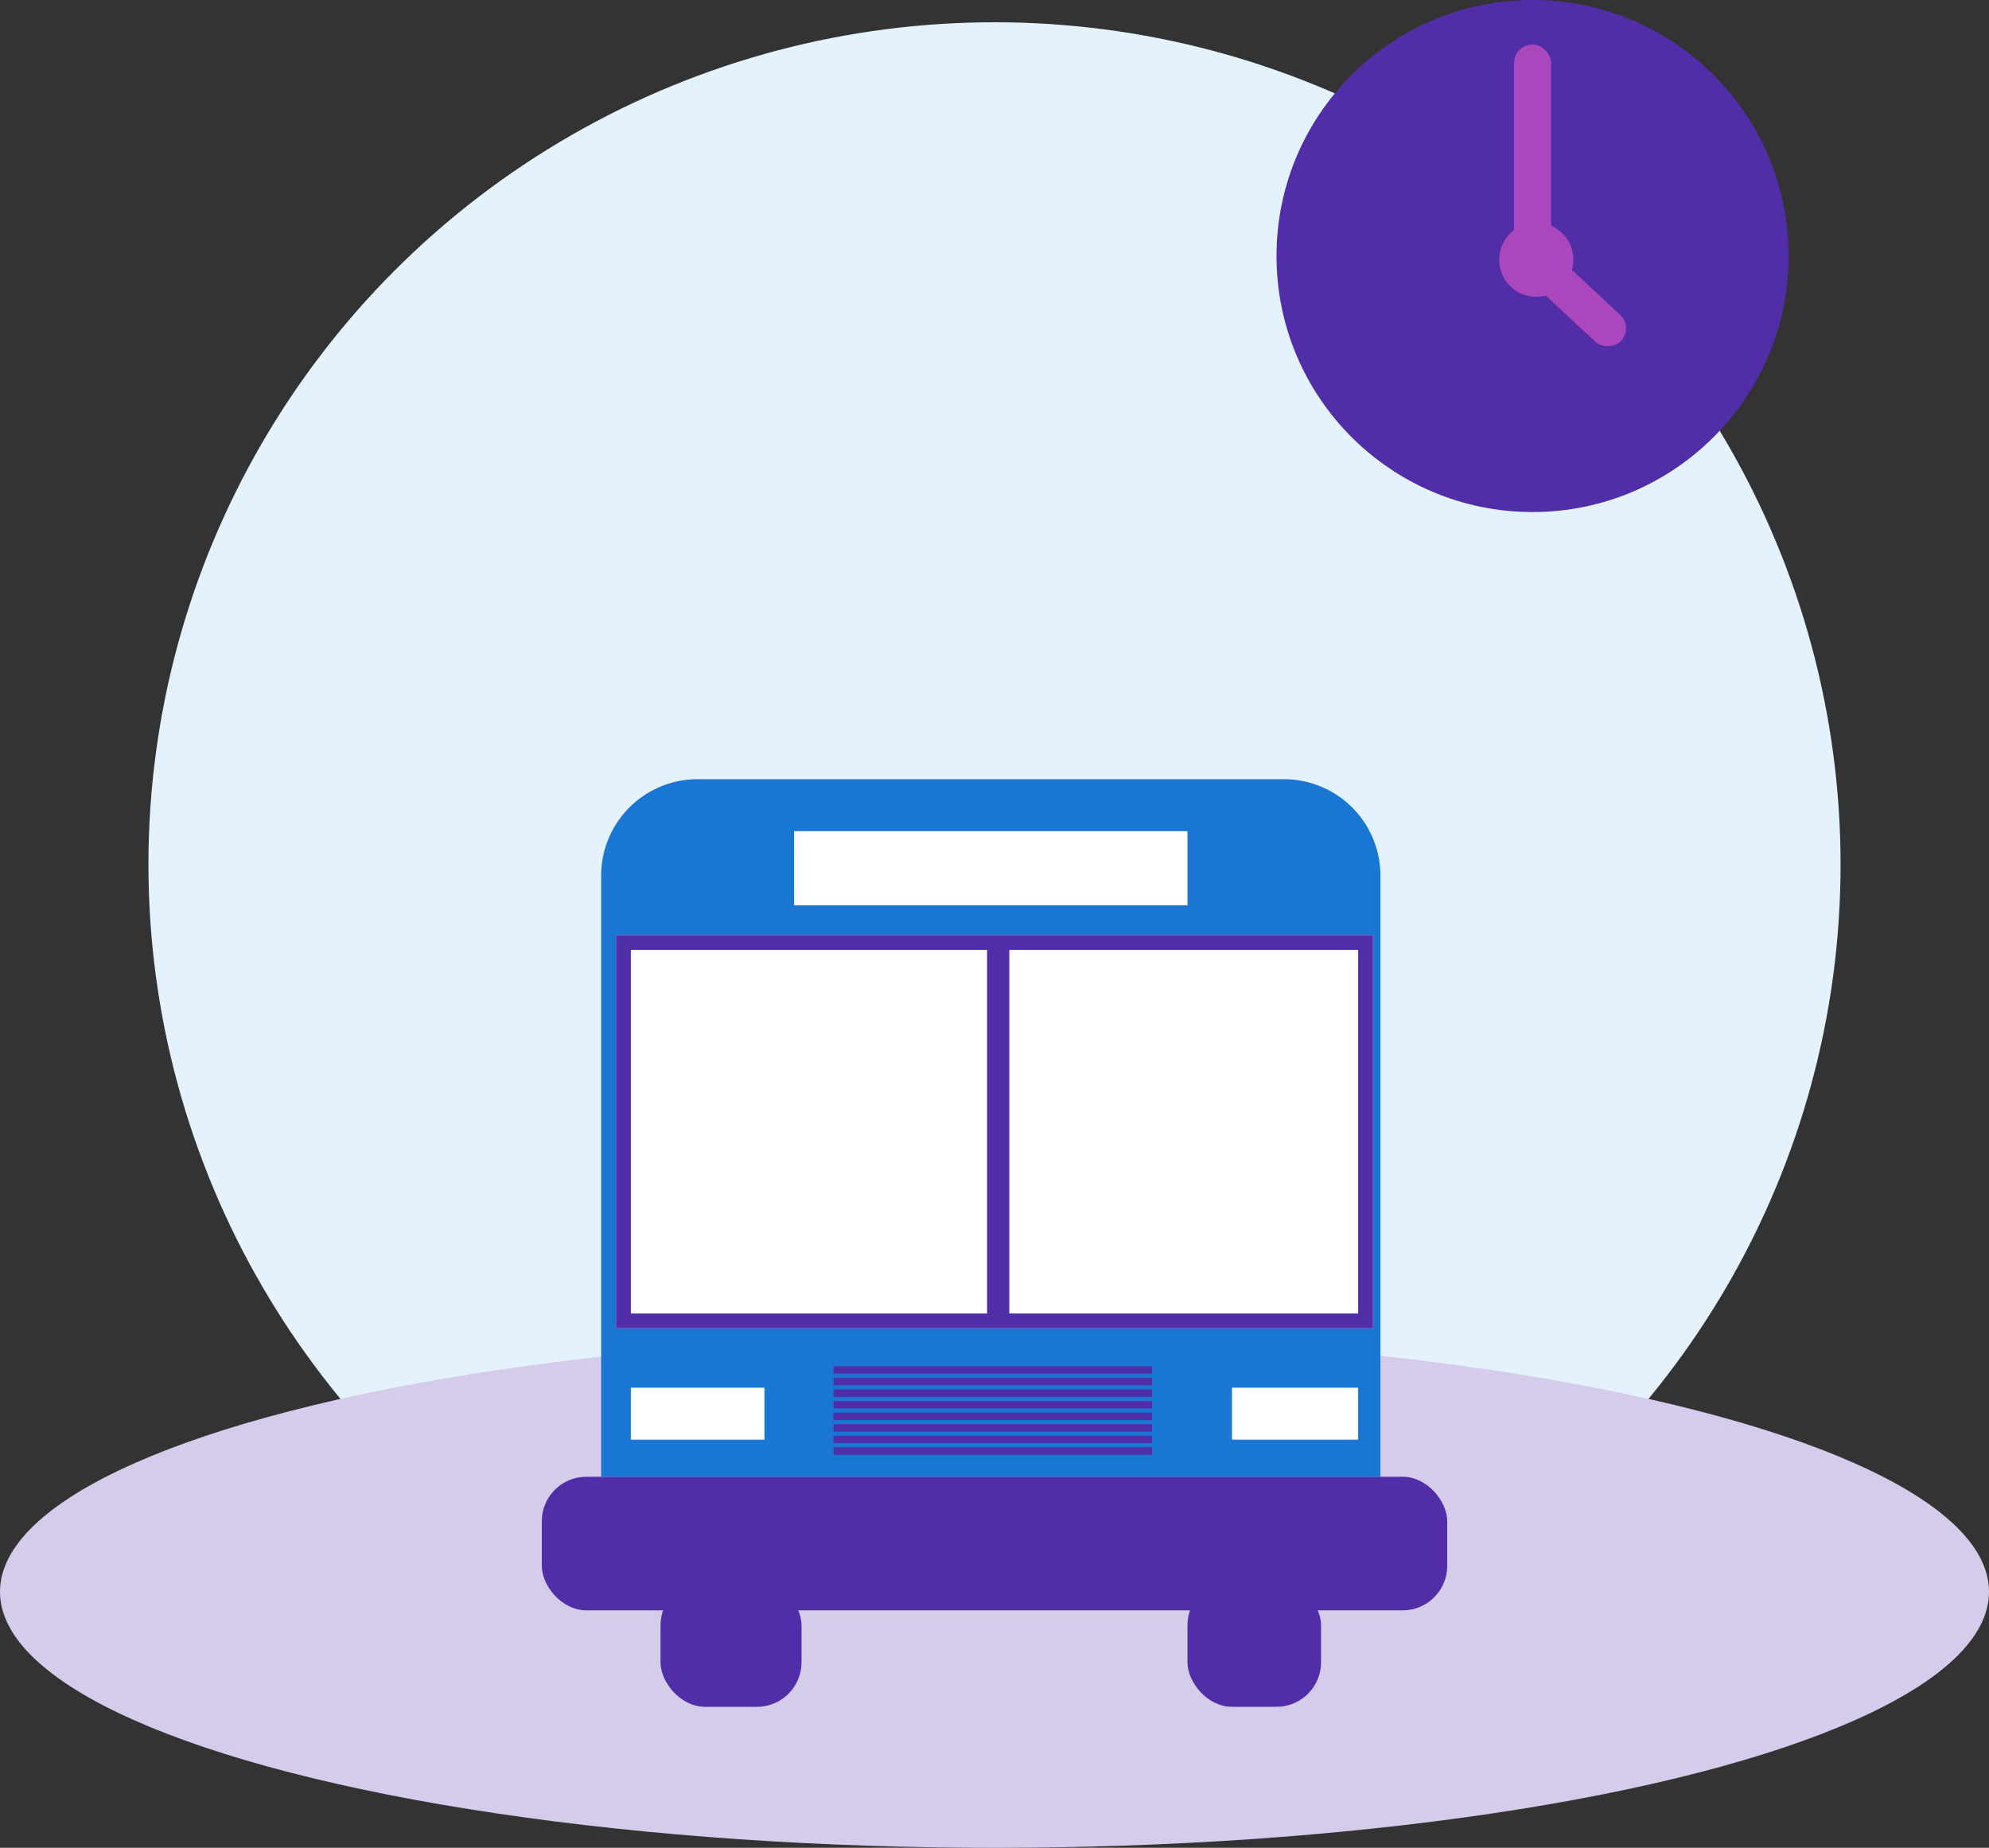 <svg id="Componente_6_1" data-name="Componente 6 – 1" xmlns="http://www.w3.org/2000/svg" width="268" height="249" viewBox="0 0 268 249">
  <rect x="0" y="0" width="268" height="249" fill="#333333" stroke="none"/>
  <ellipse id="Elipse_14" data-name="Elipse 14" cx="114" cy="113.5" rx="114" ry="113.5" transform="translate(20 3)" fill="#e3f2fd"/>
  <ellipse id="Elipse_13" data-name="Elipse 13" cx="134" cy="34.5" rx="134" ry="34.5" transform="translate(0 180)" fill="#d5ccec"/>
  <g id="bus" transform="translate(72.883 105.378)">
    <rect id="Retângulo_204" data-name="Retângulo 204" width="122" height="18" rx="6" transform="translate(0.117 93.622)" fill="#512da8"/>
    <path id="Retângulo_207" data-name="Retângulo 207" d="M13,0H92a13,13,0,0,1,13,13V94a0,0,0,0,1,0,0H0a0,0,0,0,1,0,0V13A13,13,0,0,1,13,0Z" transform="translate(8.117 -0.378)" fill="#1976d2"/>
    <rect id="Retângulo_205" data-name="Retângulo 205" width="19" height="17" rx="6" transform="translate(16.117 107.622)" fill="#512da8"/>
    <rect id="Retângulo_206" data-name="Retângulo 206" width="18" height="17" rx="6" transform="translate(87.117 107.622)" fill="#512da8"/>
    <rect id="Retângulo_208" data-name="Retângulo 208" width="53" height="10" transform="translate(34.117 6.622)" fill="#fff"/>
    <g id="Retângulo_210" data-name="Retângulo 210" transform="translate(10.117 20.622)" fill="#fff" stroke="#512da8" stroke-width="2">
      <rect width="52" height="53" stroke="none"/>
      <rect x="1" y="1" width="50" height="51" fill="none"/>
    </g>
    <g id="Retângulo_211" data-name="Retângulo 211" transform="translate(61.117 20.622)" fill="#fff" stroke="#512da8" stroke-width="2">
      <rect width="51" height="53" stroke="none"/>
      <rect x="1" y="1" width="49" height="51" fill="none"/>
    </g>
    <rect id="Retângulo_212" data-name="Retângulo 212" width="18" height="7" transform="translate(12.117 81.622)" fill="#fff"/>
    <rect id="Retângulo_213" data-name="Retângulo 213" width="17" height="7" transform="translate(93.117 81.622)" fill="#fff"/>
    <line id="Linha_2" data-name="Linha 2" x2="42.93" transform="translate(39.418 79.226)" fill="none" stroke="#512da8" stroke-width="1"/>
    <line id="Linha_3" data-name="Linha 3" x2="42.93" transform="translate(39.418 80.787)" fill="none" stroke="#512da8" stroke-width="1"/>
    <line id="Linha_4" data-name="Linha 4" x2="42.93" transform="translate(39.418 82.348)" fill="none" stroke="#512da8" stroke-width="1"/>
    <line id="Linha_5" data-name="Linha 5" x2="42.93" transform="translate(39.418 83.91)" fill="none" stroke="#512da8" stroke-width="1"/>
    <line id="Linha_6" data-name="Linha 6" x2="42.93" transform="translate(39.418 85.471)" fill="none" stroke="#512da8" stroke-width="1"/>
    <line id="Linha_7" data-name="Linha 7" x2="42.93" transform="translate(39.418 87.032)" fill="none" stroke="#512da8" stroke-width="1"/>
    <line id="Linha_8" data-name="Linha 8" x2="42.93" transform="translate(39.418 88.593)" fill="none" stroke="#512da8" stroke-width="1"/>
    <line id="Linha_9" data-name="Linha 9" x2="42.93" transform="translate(39.418 90.154)" fill="none" stroke="#512da8" stroke-width="1"/>
  </g>
  <g id="RELOGIO" transform="translate(172.014 0.003)">
    <circle id="Elipse_11" data-name="Elipse 11" cx="34.5" cy="34.5" r="34.5" transform="translate(-0.014 -0.003)" fill="#512da8"/>
    <circle id="Elipse_12" data-name="Elipse 12" cx="5" cy="5" r="5" transform="translate(29.986 29.997)" fill="#ab47bc"/>
    <rect id="Retângulo_202" data-name="Retângulo 202" width="5" height="28" rx="2.5" transform="translate(31.986 5.997)" fill="#ab47bc"/>
    <rect id="Retângulo_203" data-name="Retângulo 203" width="4.931" height="17.447" rx="2.465" transform="translate(48.101 44.121) rotate(133)" fill="#ab47bc"/>
  </g>
</svg>
